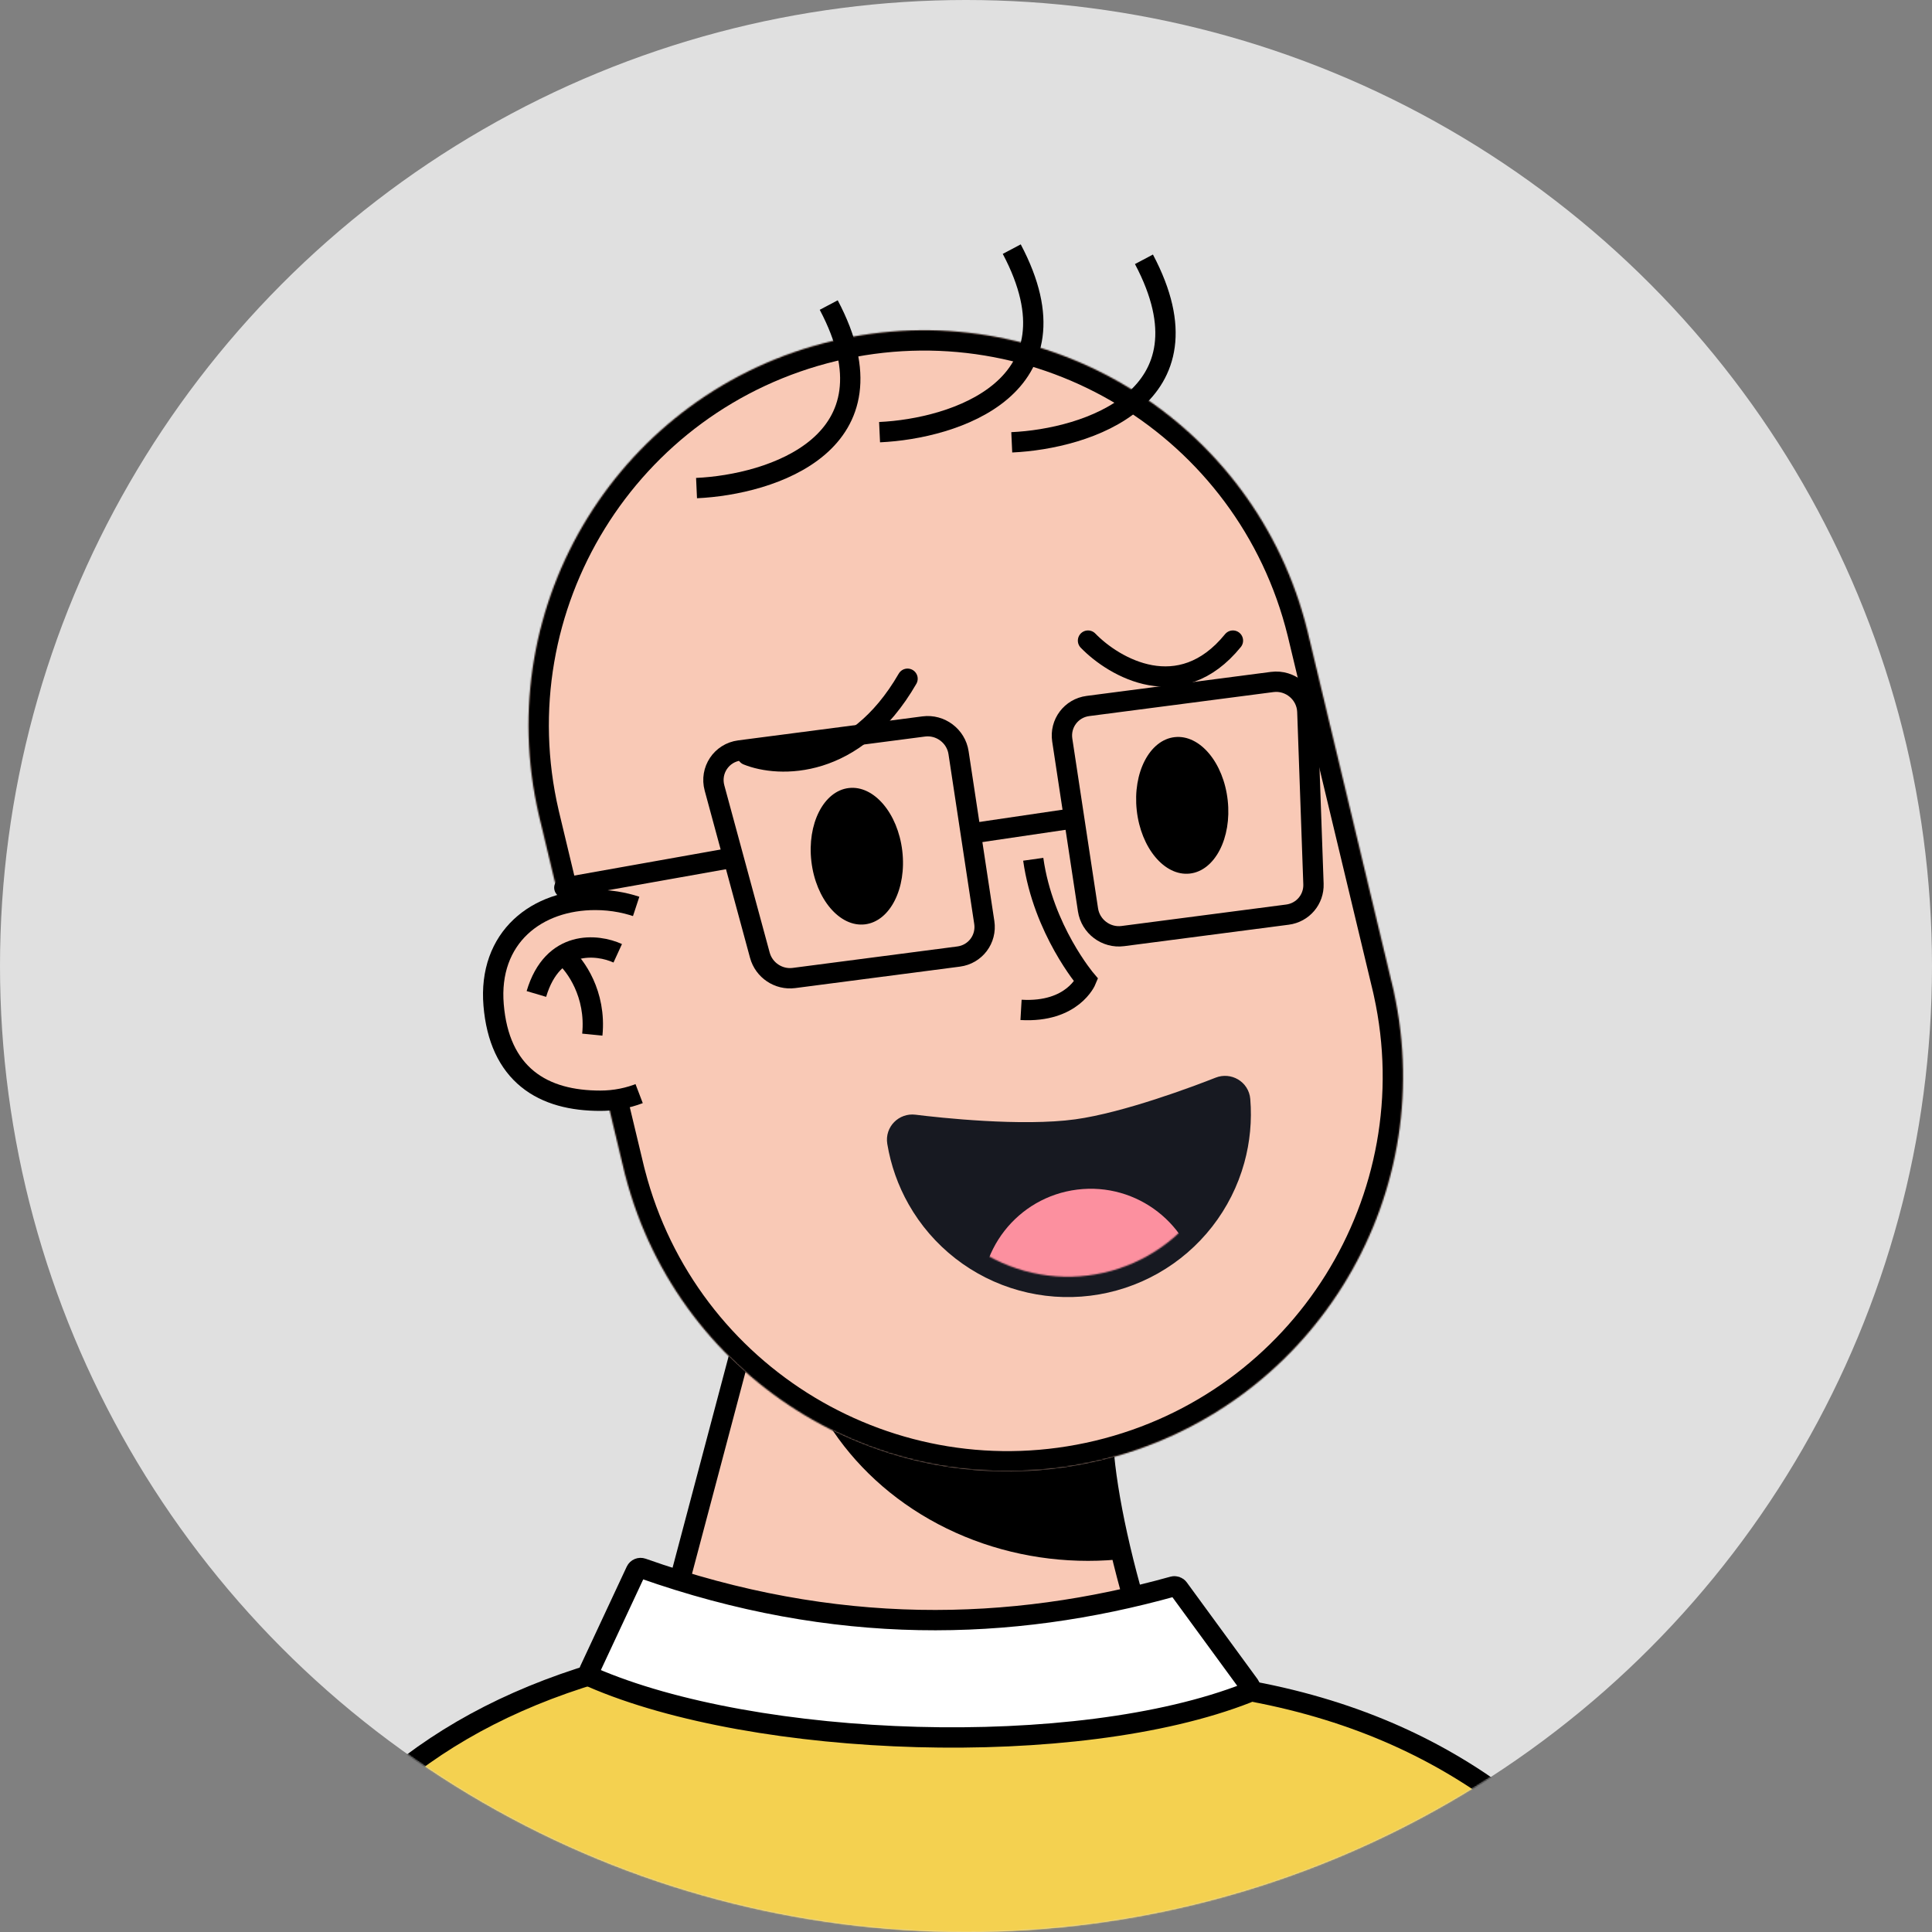 <svg width="1392" height="1392" viewBox="0 0 1392 1392" fill="none" xmlns="http://www.w3.org/2000/svg">
<rect x="0" y="0" width="1392" height="1392" fill="#808080" stroke="none"/>
<circle cx="696" cy="696" r="696" fill="#E0E0E0"/>
<mask id="mask0_261_520" style="mask-type:alpha" maskUnits="userSpaceOnUse" x="0" y="0" width="1392" height="1392">
<circle cx="696" cy="696" r="696" fill="#FFEDEF"/>
</mask>
<g mask="url(#mask0_261_520)">
<g clip-path="url(#clip0_261_520)">
<path d="M893.811 1327.9C841.061 1254.63 799.79 1112.99 794.906 1042.17L543.979 934.107L439.579 1327.9H893.811Z" fill="#F9C9B6" stroke="black" stroke-width="14.653"/>
<mask id="mask1_261_520" style="mask-type:alpha" maskUnits="userSpaceOnUse" x="439" y="934" width="455" height="431">
<path d="M893.811 1364.53C841.061 1291.27 799.79 1112.99 794.906 1042.17L543.979 934.107L439.579 1364.53H893.811Z" fill="#AC6651"/>
</mask>
<g mask="url(#mask1_261_520)">
<g style="mix-blend-mode:multiply">
<ellipse cx="783.916" cy="926.78" rx="216.126" ry="197.811" fill="black"/>
</g>
</g>
<mask id="path-6-inside-1_261_520" fill="white">
<path fill-rule="evenodd" clip-rule="evenodd" d="M1003.29 710.354C1003.19 709.929 1003.09 709.504 1002.99 709.079C1002.89 708.654 1002.78 708.23 1002.68 707.806L942.621 457.131C942.561 456.876 942.501 456.622 942.44 456.368C942.379 456.114 942.317 455.859 942.256 455.605L941.994 454.511L941.989 454.512C904.558 302.694 751.524 209.344 599.231 245.832C446.938 282.32 352.823 434.885 388.256 587.182L388.249 587.184L450.491 846.967L450.542 846.955C489.381 996.795 641.282 1088.51 792.453 1052.29C943.623 1016.07 1037.47 865.478 1004.19 714.305L1004.24 714.295L1003.29 710.354Z"/>
</mask>
<path fill-rule="evenodd" clip-rule="evenodd" d="M1003.29 710.354C1003.19 709.929 1003.09 709.504 1002.99 709.079C1002.89 708.654 1002.78 708.23 1002.68 707.806L942.621 457.131C942.561 456.876 942.501 456.622 942.44 456.368C942.379 456.114 942.317 455.859 942.256 455.605L941.994 454.511L941.989 454.512C904.558 302.694 751.524 209.344 599.231 245.832C446.938 282.32 352.823 434.885 388.256 587.182L388.249 587.184L450.491 846.967L450.542 846.955C489.381 996.795 641.282 1088.51 792.453 1052.29C943.623 1016.07 1037.47 865.478 1004.19 714.305L1004.24 714.295L1003.29 710.354Z" fill="#F9C9B6"/>
<path d="M1003.29 710.354L989.027 713.704L989.034 713.736L989.042 713.768L1003.29 710.354ZM1002.99 709.079L988.74 712.493L988.74 712.493L1002.99 709.079ZM1002.68 707.806L988.432 711.22L988.439 711.252L988.447 711.284L1002.68 707.806ZM942.621 457.131L928.363 460.506L928.367 460.525L928.372 460.545L942.621 457.131ZM942.44 456.368L928.19 459.781L928.19 459.782L942.44 456.368ZM942.256 455.605L928.006 459.019L928.011 459.039L928.016 459.058L942.256 455.605ZM941.994 454.511L956.243 451.097L952.825 436.829L938.561 440.266L941.994 454.511ZM941.989 454.512L927.762 458.02L931.251 472.172L945.421 468.757L941.989 454.512ZM599.231 245.832L602.645 260.081V260.081L599.231 245.832ZM388.256 587.182L391.688 601.427L405.822 598.022L402.527 583.862L388.256 587.182ZM388.249 587.184L384.817 572.939L370.59 576.366L373.999 590.598L388.249 587.184ZM450.491 846.967L436.241 850.381L439.654 864.627L453.901 861.217L450.491 846.967ZM450.542 846.955L464.725 843.278L461.117 829.357L447.131 832.705L450.542 846.955ZM1004.19 714.305L1000.78 700.056L986.788 703.407L989.88 717.456L1004.19 714.305ZM1004.24 714.295L1007.65 728.544L1021.9 725.131L1018.48 710.881L1004.24 714.295ZM1017.56 707.004C1017.45 706.558 1017.35 706.111 1017.24 705.666L988.74 712.493C988.837 712.897 988.932 713.301 989.027 713.704L1017.56 707.004ZM1017.24 705.666C1017.13 705.219 1017.02 704.773 1016.91 704.327L988.447 711.284C988.545 711.686 988.643 712.089 988.74 712.493L1017.24 705.666ZM928.372 460.545L988.432 711.22L1016.93 704.392L956.871 453.717L928.372 460.545ZM956.88 453.756C956.817 453.488 956.753 453.221 956.689 452.954L928.19 459.782C928.248 460.023 928.306 460.264 928.363 460.506L956.88 453.756ZM956.689 452.955C956.625 452.686 956.56 452.419 956.496 452.153L928.016 459.058C928.075 459.3 928.133 459.541 928.19 459.781L956.689 452.955ZM927.744 457.925L928.006 459.019L956.505 452.192L956.243 451.097L927.744 457.925ZM945.421 468.757L945.426 468.756L938.561 440.266L938.556 440.268L945.421 468.757ZM956.215 451.005C916.858 291.371 755.948 193.216 595.817 231.582L602.645 260.081C747.1 225.471 892.259 314.017 927.762 458.02L956.215 451.005ZM595.817 231.582C435.685 269.948 336.727 430.365 373.984 590.502L402.527 583.862C368.918 439.405 458.19 294.691 602.645 260.081L595.817 231.582ZM391.68 601.429L391.688 601.427L384.824 572.937L384.817 572.939L391.68 601.429ZM464.74 843.553L402.498 583.77L373.999 590.598L436.241 850.381L464.74 843.553ZM447.131 832.705L447.08 832.717L453.901 861.217L453.952 861.205L447.131 832.705ZM436.358 850.631C477.198 1008.19 636.915 1104.62 795.867 1066.54L789.039 1038.04C645.65 1072.39 501.565 985.401 464.725 843.278L436.358 850.631ZM795.867 1066.54C954.819 1028.45 1053.49 870.113 1018.5 711.155L989.88 717.456C1021.45 860.842 932.428 1003.68 789.039 1038.04L795.867 1066.54ZM1000.82 700.045L1000.78 700.056L1007.6 728.555L1007.65 728.544L1000.82 700.045ZM989.042 713.768L989.986 717.709L1018.48 710.881L1017.54 706.94L989.042 713.768Z" fill="black" mask="url(#path-6-inside-1_261_520)"/>
</g>
<path d="M893.521 792.451C892.897 784.878 885.154 780.66 878.591 783.246C863.101 789.35 811.856 808.763 775.722 813.733C736.077 819.187 676.039 812.564 658.661 810.406C651.593 809.528 645.294 815.602 646.514 822.983C648.9 837.426 653.817 851.348 661.05 864.106C669.117 878.334 679.908 890.833 692.806 900.891C705.704 910.949 720.456 918.368 736.221 922.724C751.986 927.08 768.455 928.289 784.687 926.281C800.919 924.272 816.596 919.087 830.824 911.019C845.052 902.952 857.552 892.162 867.609 879.264C877.667 866.366 885.086 851.614 889.442 835.849C893.346 821.722 894.722 807.031 893.521 792.451Z" fill="#171921" stroke="#171921" stroke-width="14.653"/>
<mask id="mask2_261_520" style="mask-type:alpha" maskUnits="userSpaceOnUse" x="653" y="788" width="234" height="132">
<path d="M885.728 788.283C887.618 803.56 886.481 819.06 882.381 833.897C878.281 848.735 871.298 862.62 861.832 874.759C852.366 886.898 840.602 897.054 827.211 904.646C813.82 912.239 799.064 917.12 783.787 919.01C768.51 920.9 753.01 919.762 738.172 915.662C723.335 911.562 709.45 904.58 697.311 895.114C685.172 885.647 675.016 873.883 667.423 860.492C659.831 847.101 654.95 832.346 653.06 817.069L885.728 788.283Z" fill="#171921"/>
</mask>
<g mask="url(#mask2_261_520)">
<circle cx="785.829" cy="935.256" r="78.758" transform="rotate(-7.053 785.829 935.256)" fill="#FC909F"/>
</g>
<path d="M538.484 543.98C561.074 553.138 615.777 554.97 653.874 489.033" stroke="black" stroke-width="14.653" stroke-linecap="round"/>
<path d="M783.916 461.559C802.842 481.096 850.219 508.448 888.316 461.559" stroke="black" stroke-width="14.653" stroke-linecap="round"/>
<path d="M728.969 318.694C782.696 316.252 876.961 286.458 824.211 186.821" stroke="black" stroke-width="14.653"/>
<path d="M633.727 311.368C687.453 308.926 781.719 279.132 728.969 179.494" stroke="black" stroke-width="14.653"/>
<path d="M501.853 351.663C555.58 349.221 649.845 319.427 597.096 219.789" stroke="black" stroke-width="14.653"/>
<ellipse cx="617.351" cy="616.888" rx="32.968" ry="49.453" transform="rotate(-6.776 617.351 616.888)" fill="black"/>
<ellipse cx="851.794" cy="580.255" rx="32.968" ry="49.453" transform="rotate(-6.276 851.794 580.255)" fill="black"/>
<path d="M527.563 618.026L406.61 639.561" stroke="black" stroke-width="14.653" stroke-linecap="round"/>
<path d="M514.802 567.75C511.355 555.043 519.757 542.408 532.782 540.711L665.543 523.411C677.579 521.842 688.812 530.3 690.631 542.302L709.171 664.617C710.991 676.618 702.707 687.619 690.671 689.188L572.045 704.645C560.973 706.088 550.406 699.025 547.476 688.223L514.802 567.75Z" stroke="black" stroke-width="14.653"/>
<path d="M941.941 512.762C941.476 499.666 929.644 489.668 916.618 491.365L783.858 508.665C771.821 510.233 763.538 521.234 765.357 533.236L783.898 655.551C785.717 667.552 796.949 676.01 808.986 674.442L927.612 658.984C938.684 657.541 946.742 648.051 946.347 636.919L941.941 512.762Z" stroke="black" stroke-width="14.653"/>
<path d="M699.352 600.553L776.482 589.176" stroke="black" stroke-width="14.653"/>
<path d="M744.446 619.106C751.584 669.891 782.584 706.225 782.584 706.225C782.584 706.225 772.947 729.774 735.652 727.617" stroke="black" stroke-width="14.653"/>
<path d="M456.064 660.012C447.528 657.202 438.315 655.706 428.883 655.706C390.444 655.706 359.283 679.516 362.946 723.474C366.762 769.264 394.107 785.748 432.546 785.748C436.823 785.748 441.01 785.372 445.074 784.653C449.509 783.868 453.796 782.674 457.895 781.113" stroke="black" stroke-width="29.305"/>
<path d="M459.727 780.386C451.376 783.838 442.19 785.748 432.546 785.748C394.107 785.748 366.762 769.264 362.946 723.474C359.283 679.516 390.444 655.706 428.883 655.706C440.376 655.706 451.546 657.927 461.558 662.042L459.727 780.386Z" fill="#F9C9B6"/>
<path d="M445.074 686.844C430.421 680.129 398.186 676.588 386.464 716.15" stroke="black" stroke-width="14.653"/>
<path d="M406.611 688.674C414.548 695.39 429.689 716.148 426.758 745.453" stroke="black" stroke-width="14.653"/>
<path d="M840.886 1210.49L841.399 1210.61L841.924 1210.65C1010.89 1224.59 1112.21 1299.64 1185.74 1402.99H184.529C244.238 1295.51 329.163 1227.09 466.849 1195.7C525.508 1182.33 593.844 1175.66 674.02 1175.66C708.658 1175.66 735.612 1180.94 761.19 1187.91C770.665 1190.49 780.189 1193.39 789.932 1196.35C806.059 1201.25 822.786 1206.33 840.886 1210.49Z" fill="#F4D150" stroke="black" stroke-width="14.653"/>
<path d="M424.668 1203.65L458.197 1131.86C458.998 1130.15 460.988 1129.33 462.772 1129.96C601.703 1179.14 728.091 1175.68 845.219 1143.07C846.693 1142.66 848.268 1143.2 849.171 1144.44L900.207 1214.23C901.61 1216.15 900.895 1218.86 898.683 1219.72C775.575 1268.07 544.572 1259.85 426.443 1208.49C424.569 1207.68 423.803 1205.5 424.668 1203.65Z" fill="white" stroke="black" stroke-width="14.653"/>
</g>
<defs>
<clipPath id="clip0_261_520">
<rect width="732.632" height="1172.21" fill="white" transform="translate(329.685 157.517)"/>
</clipPath>
</defs>
</svg>
